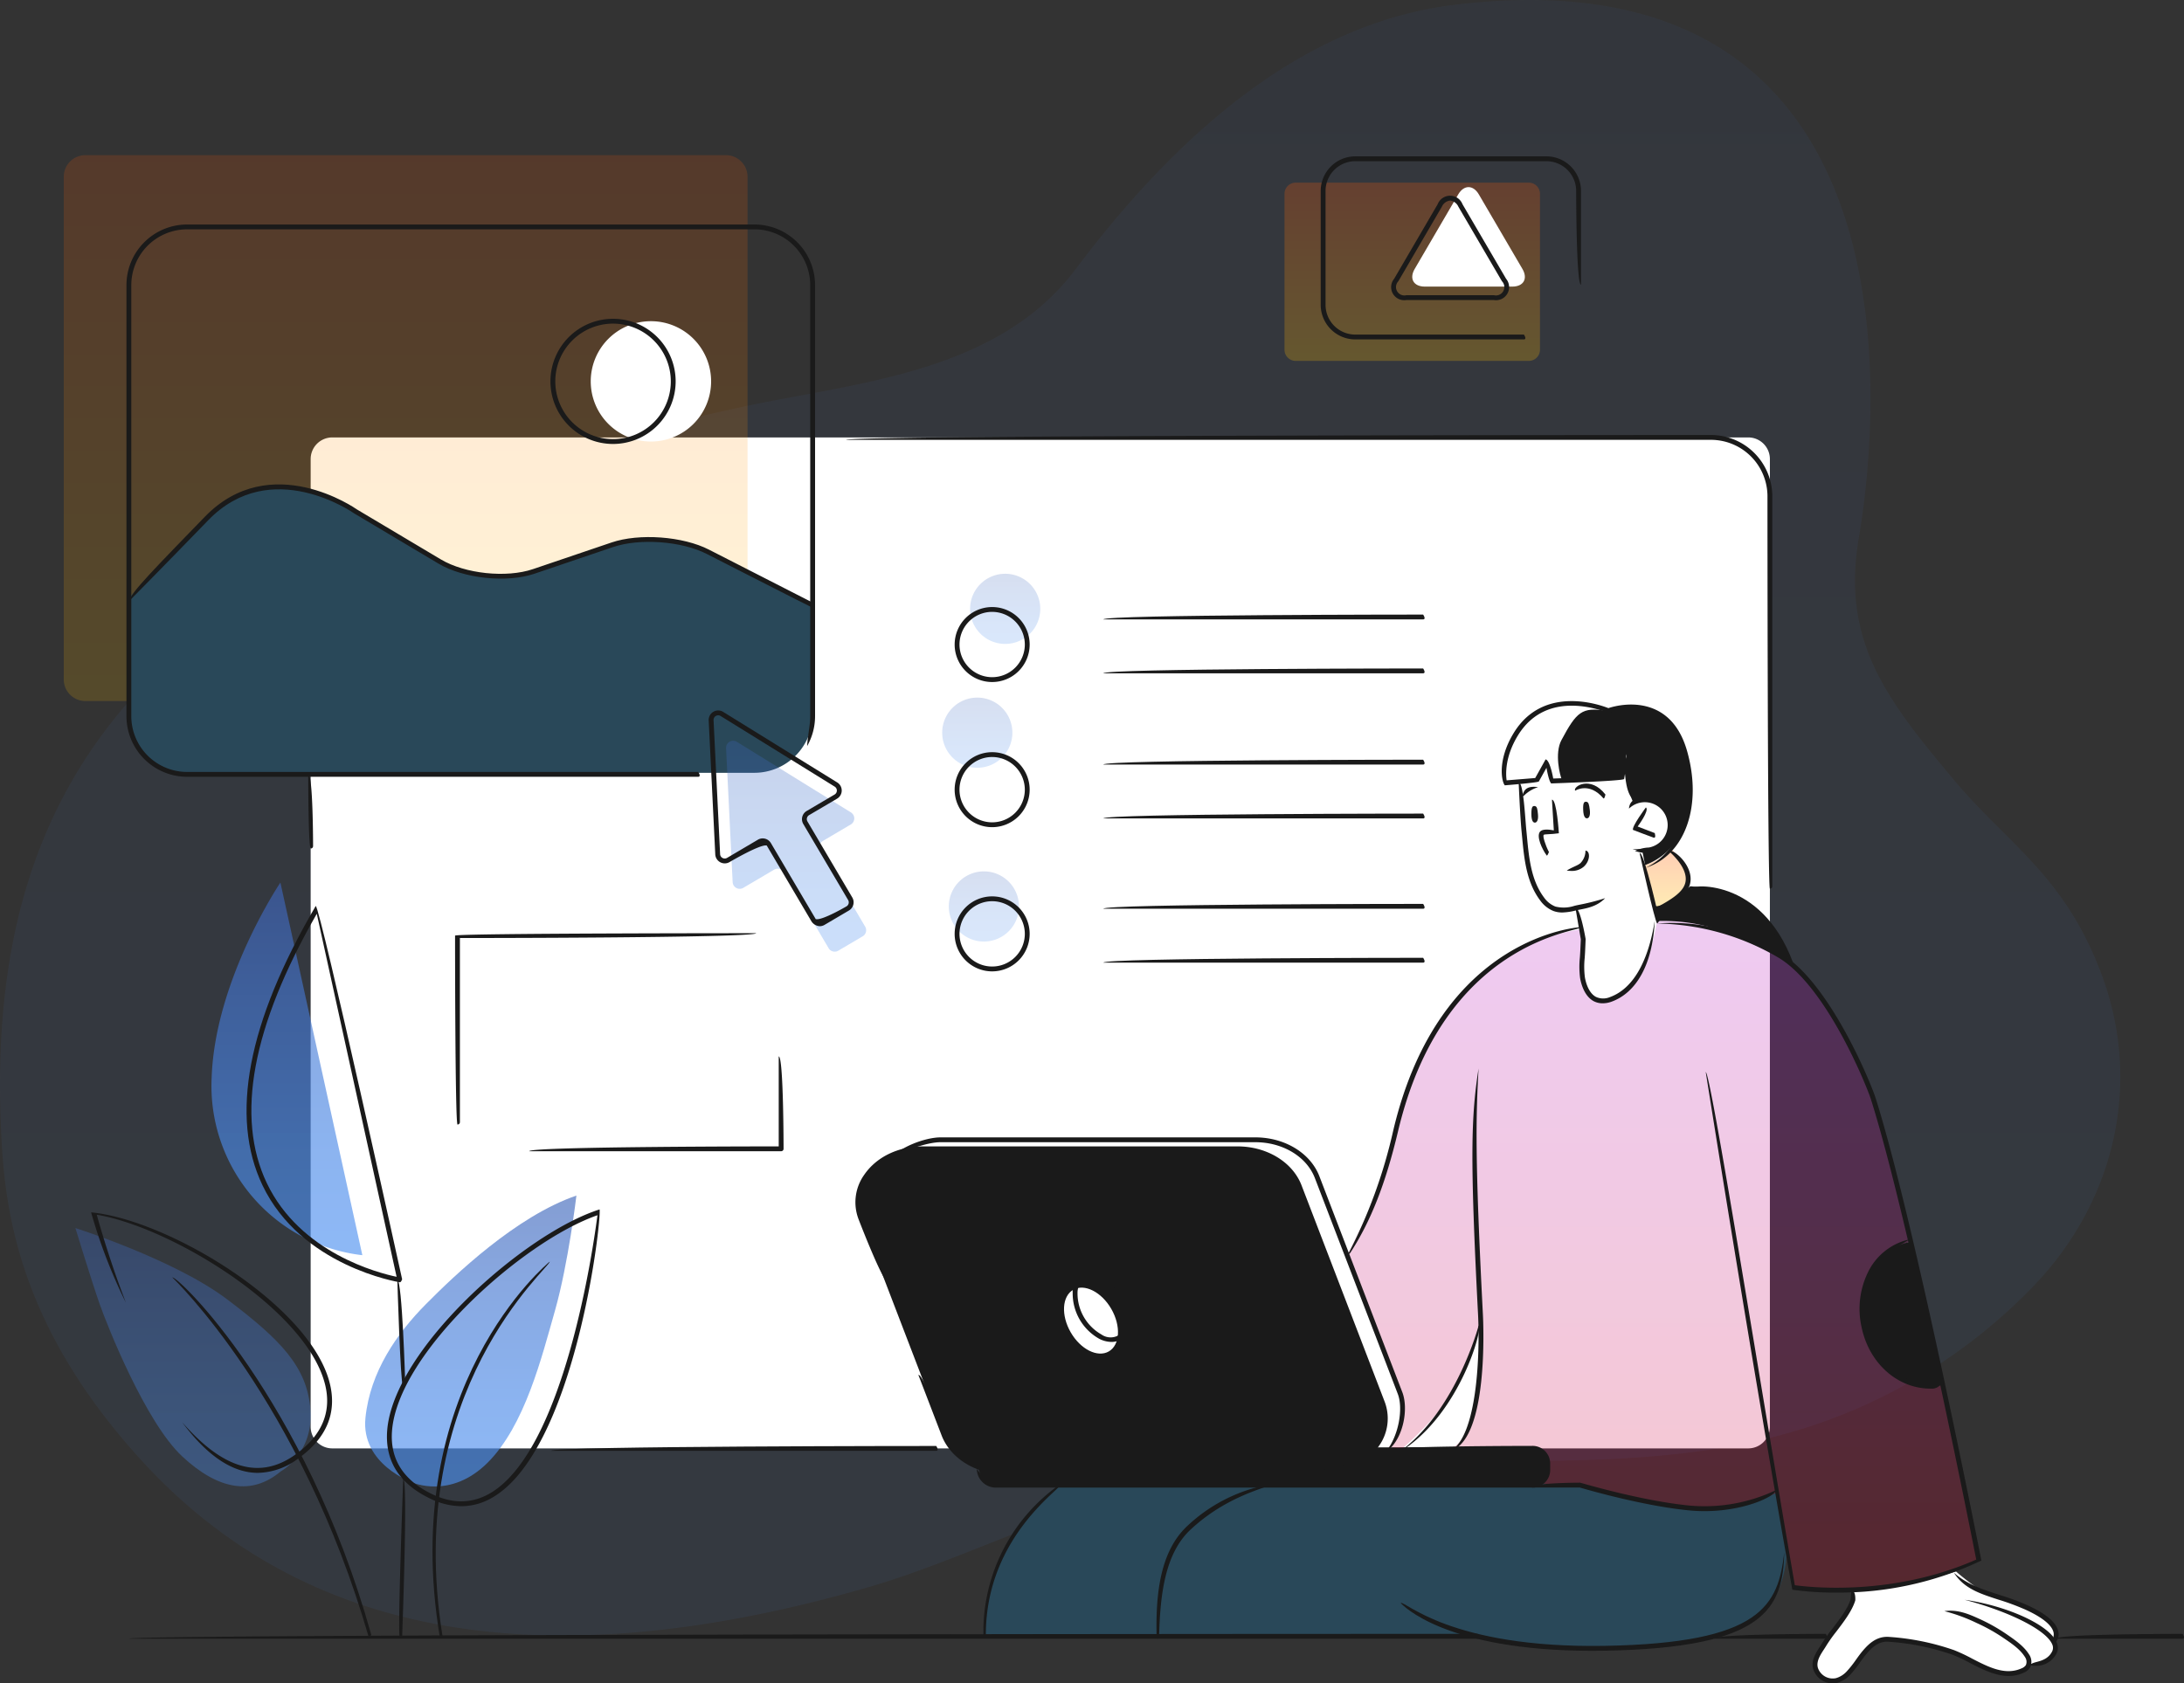 <svg xmlns="http://www.w3.org/2000/svg" xmlns:xlink="http://www.w3.org/1999/xlink" width="557" height="429.425" viewBox="0 0 557 429.425">
  <rect x="0" y="0" width="557" height="429.425" fill="#333333" stroke="none"/>
  <defs>
    <linearGradient id="linear-gradient" x1="0.5" x2="0.5" y2="1" gradientUnits="objectBoundingBox">
      <stop offset="0" stop-color="#3e65b9"/>
      <stop offset="0.301" stop-color="#4476cf"/>
      <stop offset="0.691" stop-color="#4a88e6"/>
      <stop offset="0.935" stop-color="#4d8fef"/>
    </linearGradient>
    <linearGradient id="linear-gradient-2" x1="0.5" x2="0.5" y2="1" gradientUnits="objectBoundingBox">
      <stop offset="0" stop-color="#ff5a08"/>
      <stop offset="1" stop-color="#ffbe06"/>
    </linearGradient>
    <linearGradient id="linear-gradient-3" x1="0.5" x2="0.5" y2="1" gradientUnits="objectBoundingBox">
      <stop offset="0" stop-color="#b311c4"/>
      <stop offset="1" stop-color="#d2001e"/>
    </linearGradient>
  </defs>
  <g id="Grupo_1259" data-name="Grupo 1259" transform="translate(-683 -3265.691)">
    <path id="Trazado_940" data-name="Trazado 940" d="M850.333,381.3c-9.356-26.086-24.09-34.023-38.1-50.756-17.115-20.435-28.659-35.29-24.216-61.573,7.262-42.95,10.37-150.066-103.334-136.065-40.755,5.02-72.96,36.25-96.39,67.424-19.935,26.527-55.8,28.868-84.662,35.052-35.465,7.6-71.593,19.078-104.406,35.894-67.579,34.637-87.763,84.43-85.006,148.14.832,19.248,3.557,49.566,36.07,85.042,43.885,47.882,107.656,54.3,184.41,32.3,17.569-5.034,34.176-12.928,51.46-18.871a242.812,242.812,0,0,1,55.536-12.059c44.083-4.262,89.779,3.446,132.068-9.716a139.336,139.336,0,0,0,59.067-36.633C853.025,438.326,860.208,408.83,850.333,381.3Z" transform="translate(369.028 3134.04)" opacity="0.07" fill="url(#linear-gradient)"/>
    <g id="Grupo_1024" data-name="Grupo 1024" transform="translate(-1200.31 3009.066)">
      <path id="Rectángulo_2291" data-name="Rectángulo 2291" d="M5.518,0h361.12a5.518,5.518,0,0,1,5.518,5.518V252.383a5.517,5.517,0,0,1-5.517,5.517H5.518A5.518,5.518,0,0,1,0,252.383V5.518A5.518,5.518,0,0,1,5.518,0Z" transform="translate(1962.54 368.212)" fill="#fff"/>
      <path id="Rectángulo_2292" data-name="Rectángulo 2292" d="M5.518,0h163.35a5.517,5.517,0,0,1,5.517,5.517v128.22a5.518,5.518,0,0,1-5.518,5.518H5.517A5.517,5.517,0,0,1,0,133.738V5.518A5.518,5.518,0,0,1,5.518,0Z" transform="translate(1899.573 296.206)" opacity="0.17" fill="url(#linear-gradient-2)"/>
      <path id="Trazado_941" data-name="Trazado 941" d="M2154.273,476.3c-.37-3.1-1.4-5.156-2.887-5.313s-41.165,0-41.165,0a11.487,11.487,0,0,0,1.864-11.549l-21.145-55.076c-2.18-5.681-8.554-9.539-15.762-9.539h-80.267c-11.19,0-19.148,9-15.763,17.814l6.242,16.256,8.979,23.392,5.925,15.431a14.863,14.863,0,0,0,8.717,8.221c-.047-.008,1.136,4.995,3.753,4.673h139.354A4.194,4.194,0,0,0,2154.273,476.3Z" transform="translate(123.738 154.871)" fill="#1a1a1a"/>
      <path id="Trazado_942" data-name="Trazado 942" d="M2085.6,374.486s-14.405,2.072-23.526,10.614-14.6,15.613-19.868,30.083-2.4,15.241-8.046,27.106S2027.008,457,2027.008,457l13.541,36.712s1.386,10.254-3.336,12.706l3.656.368s10.019-8.691,13.505-15.727,6.318-14.817,6.318-14.817a154,154,0,0,1-.7,15.822c-.789,6.964-2.66,12.277-6.253,14.462l19.682.26s3.683-.494,4.46,3.023-2.167,5.92-2.167,5.92l9.881.419a136.307,136.307,0,0,0,29.921,5.953c15.087.987,20.754-4.059,20.754-4.059l4.111,24.183s15.39,1.882,26.887-.622a149.291,149.291,0,0,0,20.619-6.1s-13.094-62.69-14.351-68.224-7.912-33.319-9.431-38.748a120.279,120.279,0,0,0-11.274-28.471c-6.839-12.043-12.1-17.261-17.087-19.767s-17.086-8.863-29.939-8.028A184.018,184.018,0,0,0,2085.6,374.486Z" transform="translate(200.14 119.331)" opacity="0.22" fill="url(#linear-gradient-3)"/>
      <path id="Trazado_943" data-name="Trazado 943" d="M2079.167,396.876l-3.876-18.055s5.277.057,6.917-3.82-1.476-8.164-4.391-8.568a14.252,14.252,0,0,0-4.8.044l-2-8.472c-.462,0-.887,2.54-.887,2.54l-17.69.589-1.09-4.617-3.409,4.5-3.976.319,1.82,18.215s1.877,14.428,7.7,14.341,5.472-.411,5.472-.411l1.573,7.413s-3.177,16.858,4.624,16.338,11.82-11.074,12.531-13.75S2079.167,396.876,2079.167,396.876Z" transform="translate(226.778 94.718)" fill="#fff"/>
      <path id="Trazado_944" data-name="Trazado 944" d="M2082.761,441.6v2.673s-7.135,11.03-8.578,13.21-.894,6.164,2.2,7.012,6.391-3.262,8.206-5.511,4.391-5.159,7.025-4.925a58.81,58.81,0,0,1,17.968,3.833c7.979,3.236,9.154,4.83,12.669,4.912a6.2,6.2,0,0,0,5.491-2.594s2.36.987,5.347-1.3.758-4.5.758-4.5,1.576-.776.818-3-3.853-3.591-7.46-5.4-8.588-2.321-11.812-4.437a65.89,65.89,0,0,1-6.29-4.809,123.2,123.2,0,0,1-26.343,4.843Z" transform="translate(273.038 220.737)" fill="#fff"/>
      <path id="Trazado_945" data-name="Trazado 945" d="M2091.7,388.113s-2.218-7.917-8.254-13.279-17.048-6.072-17.048-6.072-5.552,5.2-8.927,5.064l.781,3.8a45.766,45.766,0,0,1,15.225,2.162C2081.1,382.363,2091.7,388.113,2091.7,388.113Z" transform="translate(247.981 113.951)" fill="#1a1a1a"/>
      <path id="Trazado_946" data-name="Trazado 946" d="M2078.359,391.963a16.584,16.584,0,0,0,9.313-8.573c2.775-6.462,2.7-12.264,1.306-18.328s-4.044-11.58-9.488-12.688a25.985,25.985,0,0,0-10.519.221,18.689,18.689,0,0,0-12.146-1.681c-6.8,1.406-14.462,6.555-14.295,20.094l7.372-.527,3.575-4.861.761,4.745,18.156-.447s1.177-6.465,1.177-6.231-.39,7.807,1.709,12.164c0,0,7.094-2.187,8.842,3.164s-1.426,9.488-6.572,9.179,0-.309,0-.309Z" transform="translate(224.517 85.344)" fill="#1a1a1a"/>
      <path id="Trazado_947" data-name="Trazado 947" d="M2063.033,364.992s3.2,3.27,4.125,6.046.054,6.326-7.621,8.8c-.8-.008-3.069-10.56-3.069-10.56S2061.556,367.771,2063.033,364.992Z" transform="translate(246.408 108.03)" opacity="0.3" fill="url(#linear-gradient-2)"/>
      <path id="Trazado_948" data-name="Trazado 948" d="M2090.318,404.025s-14.682,3.869-11.989,19.685,15.192,18.479,20.193,16.683Z" transform="translate(280.223 169.332)" fill="#ccc"/>
      <path id="Trazado_949" data-name="Trazado 949" d="M2010.871,414.02c2.506,4.342,2.223,9.2-.635,10.85s-7.208-.532-9.714-4.876-2.223-9.2.635-10.85S2008.362,409.678,2010.871,414.02Z" transform="translate(155.859 176.508)" fill="#fff"/>
      <path id="Trazado_950" data-name="Trazado 950" d="M2010.193,428.388s-18.909,11.408-19.377,38.039h124.837a128.329,128.329,0,0,0,28.592,3.614c15.935.206,26.346-1.1,34.188-3.455s12.069-4.853,14.677-10.4a27.266,27.266,0,0,0,2.579-10.66l-2.579-15.246s-9.415,5.593-24.808,3.563-25-5.781-25-5.781Z" transform="translate(143.299 207.086)" fill="#294859"/>
      <path id="Trazado_951" data-name="Trazado 951" d="M1941.535,472.654s-13.19-4.645-11.984-16.48,8.051-21.577,15.439-29.032,23.006-22.412,38.365-27.685c0,0-2.046,17.323-5.47,29.363s-7.7,29.327-17.163,38.769S1941.535,472.654,1941.535,472.654Z" transform="translate(46.96 162.16)" opacity="0.64" fill="url(#linear-gradient)"/>
      <path id="Trazado_952" data-name="Trazado 952" d="M1952.7,463.455l-20.9-95.061s-16.722,24.79-17.539,49.855A43.469,43.469,0,0,0,1952.7,463.455Z" transform="translate(23.023 113.373)" opacity="0.64" fill="url(#linear-gradient)"/>
      <path id="Trazado_953" data-name="Trazado 953" d="M1920.876,402.1h144.7a14.884,14.884,0,0,0,14.844-14.84V359.373l-26.707-13.644c-6.5-3.339-17.483-4.146-24.4-1.794l-20.02,6.789c-6.92,2.355-17.721,1.213-24-2.527l-21.462-12.783s-21.384-15.338-38,1.82c-11.822,12.21-19.8,20.253-19.8,20.253v29.772A14.884,14.884,0,0,0,1920.876,402.1Z" transform="translate(10.146 51.668)" fill="#294859"/>
      <path id="Trazado_954" data-name="Trazado 954" d="M1967.214,343.384a15.35,15.35,0,1,1,15.341-15.349A15.354,15.354,0,0,1,1967.214,343.384Z" transform="translate(82.115 25.878)" fill="#fff"/>
      <path id="Trazado_955" data-name="Trazado 955" d="M1997.125,372.6l-29.094-18.007a1.8,1.8,0,0,0-2.745,1.617l1.676,34.175a1.8,1.8,0,0,0,2.712,1.46l7.866-4.637a1.8,1.8,0,0,1,2.463.638l11.434,19.395a1.8,1.8,0,0,0,2.463.635l6.226-3.671a1.8,1.8,0,0,0,.635-2.463l-11.434-19.395a1.8,1.8,0,0,1,.635-2.463l7.131-4.205A1.8,1.8,0,0,0,1997.125,372.6Z" transform="translate(103.201 91.271)" opacity="0.29" fill="url(#linear-gradient)"/>
      <path id="Trazado_1023" data-name="Trazado 1023" d="M2.839,0H62.314a2.839,2.839,0,0,1,2.839,2.839V42.627a2.839,2.839,0,0,1-2.839,2.839H2.839A2.839,2.839,0,0,1,0,42.627V2.839A2.839,2.839,0,0,1,2.839,0Z" transform="translate(2210.908 303.222)" opacity="0.24" fill="url(#linear-gradient-2)"/>
      <path id="Trazado_956" data-name="Trazado 956" d="M2050.346,301.235c-1.445-2.475-3.809-2.475-5.254,0l-11.107,19.019c-1.445,2.475-.282,4.5,2.584,4.5h22.315c2.866,0,4.028-2.023,2.581-4.5Z" transform="translate(210.121 4.982)" fill="#fff"/>
      <path id="Trazado_957" data-name="Trazado 957" d="M2007.392,346.7a8.948,8.948,0,1,1-8.951-8.951A8.948,8.948,0,0,1,2007.392,346.7Z" transform="translate(141.226 65.245)" opacity="0.21" fill="url(#linear-gradient)"/>
      <path id="Trazado_958" data-name="Trazado 958" d="M2004.623,358.987a8.948,8.948,0,1,1-8.948-8.948A8.948,8.948,0,0,1,2004.623,358.987Z" transform="translate(136.878 84.546)" opacity="0.21" fill="url(#linear-gradient)"/>
      <path id="Trazado_959" data-name="Trazado 959" d="M2005.279,376.236a8.948,8.948,0,1,1-8.948-8.951A8.946,8.946,0,0,1,2005.279,376.236Z" transform="translate(137.908 111.631)" opacity="0.21" fill="url(#linear-gradient)"/>
      <path id="Trazado_960" data-name="Trazado 960" d="M1953.092,464.762s8.37-4.547,7.588-15.639-7.734-18.019-21.209-28.227-38.745-18.215-38.745-18.215,4.221,13.814,6.231,19.5,11.708,30.07,21,38.738S1945.781,470.908,1953.092,464.762Z" transform="translate(1.809 167.221)" opacity="0.35" fill="url(#linear-gradient)"/>
      <path id="Trazado_961" data-name="Trazado 961" d="M2057.016,360.086c3.879-7.251,5.233-8.457,11.343-7.491.612,0-4.732-3.087-11.534-1.681s-14.462,6.555-14.295,20.094l7.372-.527,3.575-4.861.761,4.745,2.931-.072C2056.615,369.126,2055.219,363.446,2057.016,360.086Z" transform="translate(224.517 85.344)" fill="#fff"/>
      <g id="Grupo_963" data-name="Grupo 963" transform="translate(1915.561 313.896)">
        <path id="Trazado_962" data-name="Trazado 962" d="M2051.622,443.976H1921.255a15.48,15.48,0,0,1-15.462-15.464V318.547a15.477,15.477,0,0,1,15.462-15.459h144.7a15.477,15.477,0,0,1,15.459,15.459V428.512a15.433,15.433,0,0,1-2.023,7.629c.142-2.745.786-5.169.786-7.629V318.547a14.239,14.239,0,0,0-14.223-14.223h-144.7a14.24,14.24,0,0,0-14.225,14.223V428.512a14.243,14.243,0,0,0,14.225,14.228h130.367C2052.239,443.7,2051.964,443.976,2051.622,443.976Z" transform="translate(-1905.793 -303.088)" fill="#1a1a1a"/>
      </g>
      <g id="Grupo_964" data-name="Grupo 964" transform="translate(2320.443 673.42)">
        <path id="Trazado_963" data-name="Trazado 963" d="M2091.807,444.188h-28.5c0-1.236,28.5-1.236,28.5-1.236C2092.424,443.911,2092.146,444.188,2091.807,444.188Z" transform="translate(-2063.302 -442.952)" fill="#1a1a1a"/>
      </g>
      <g id="Grupo_965" data-name="Grupo 965" transform="translate(1916.181 673.42)">
        <path id="Trazado_964" data-name="Trazado 964" d="M2249.976,444.188H1906.034c0-1.236,343.942-1.236,343.942-1.236C2250.6,443.911,2250.318,444.188,2249.976,444.188Z" transform="translate(-1906.034 -442.952)" fill="#1a1a1a"/>
      </g>
      <g id="Grupo_966" data-name="Grupo 966" transform="translate(2407.707 673.42)">
        <path id="Trazado_965" data-name="Trazado 965" d="M2129.484,444.188H2097.25c0-1.236,32.235-1.236,32.235-1.236C2130.1,443.911,2129.826,444.188,2129.484,444.188Z" transform="translate(-2097.25 -442.952)" fill="#1a1a1a"/>
      </g>
      <g id="Grupo_967" data-name="Grupo 967" transform="translate(2270.623 456.229)">
        <path id="Trazado_966" data-name="Trazado 966" d="M2055.044,391.632a6.5,6.5,0,0,1-2.186-.357,7.623,7.623,0,0,1-3.416-2.676c-3.553-4.7-4.108-10.591-4.646-16.289l-.143-1.486c-.345-3.488-.728-12.272-.733-12.364,1.239.036,1.622,8.789,1.964,12.241l.146,1.493c.519,5.527,1.057,11.241,4.4,15.665a6.471,6.471,0,0,0,2.846,2.254,8.78,8.78,0,0,0,4.9-.19c.448-.105.889-.2,1.334-.288a53.475,53.475,0,0,0,6.469-1.658c-1.814,1.887-4.043,2.46-6.241,2.876-.43.08-.859.177-1.291.278A15.652,15.652,0,0,1,2055.044,391.632Z" transform="translate(-2043.921 -358.459)" fill="#1a1a1a"/>
      </g>
      <path id="Trazado_967" data-name="Trazado 967" d="M2051.068,360.375c-.5-.018-.8.226-.741,2.013.066,1.987.617,2.277,1.056,2.208s.815-.727.632-2.133S2051.725,360.4,2051.068,360.375Z" transform="translate(236.75 100.777)" fill="#1a1a1a"/>
      <path id="Trazado_968" data-name="Trazado 968" d="M2045.993,360.8c-.5-.039-.812.2-.81,1.984,0,1.987.539,2.3.982,2.242s.839-.7.7-2.108S2046.646,360.851,2045.993,360.8Z" transform="translate(228.684 101.444)" fill="#1a1a1a"/>
      <g id="Grupo_968" data-name="Grupo 968" transform="translate(2271.574 457.341)">
        <path id="Trazado_969" data-name="Trazado 969" d="M2044.291,361.3c.363-1.923,1.471-2.676,4.008-2.321a8.806,8.806,0,0,0-3.555,2.123A.624.624,0,0,1,2044.291,361.3Z" transform="translate(-2044.291 -358.892)" fill="#1a1a1a"/>
      </g>
      <g id="Grupo_969" data-name="Grupo 969" transform="translate(2298.752 460.026)">
        <path id="Trazado_970" data-name="Trazado 970" d="M2058.912,374.066a7,7,0,0,1-2.511-.465,9.14,9.14,0,0,1,3.543-.864,5.825,5.825,0,1,0-5.079-9.92c.151-1.871,1.424-2.522,2.817-2.768a7.063,7.063,0,1,1,2.48,13.907A7.1,7.1,0,0,1,2058.912,374.066Z" transform="translate(-2054.864 -359.936)" fill="#1a1a1a"/>
      </g>
      <g id="Grupo_970" data-name="Grupo 970" transform="translate(2299.753 462.596)">
        <path id="Trazado_971" data-name="Trazado 971" d="M2060.618,368.678c-.222-.041-5.35-2.015-5.35-2.015-.274-.948,3.308-5.727,3.308-5.727.989.746-2.105,4.869-2.105,4.869l4.367,1.681C2061.1,368.527,2060.864,368.678,2060.618,368.678Z" transform="translate(-2055.253 -360.936)" fill="#1a1a1a"/>
      </g>
      <g id="Grupo_971" data-name="Grupo 971" transform="translate(2285.124 488.294)">
        <path id="Trazado_972" data-name="Trazado 972" d="M2056.492,395.206a4.841,4.841,0,0,1-2.329-.56c-2.53-1.38-3.27-4.892-3.44-5.933a22.851,22.851,0,0,1-.046-5.218q.057-.794.1-1.6c.005-.1.136-3.008.136-3.008l-1.352-7.945c1.221-.208,2.58,7.868,2.58,7.868.006.136-.128,3.074-.131,3.149-.026.537-.061,1.085-.1,1.627a21.412,21.412,0,0,0,.036,4.938c.144.9.773,3.93,2.81,5.041a4.4,4.4,0,0,0,3.536.08c7.346-2.645,10.3-12.066,11.476-19.5-.546,11.331-4.792,18.41-11.056,20.664A6.568,6.568,0,0,1,2056.492,395.206Z" transform="translate(-2049.562 -370.933)" fill="#1a1a1a"/>
      </g>
      <g id="Grupo_972" data-name="Grupo 972" transform="translate(2282.89 473.605)">
        <path id="Trazado_973" data-name="Trazado 973" d="M2049.888,370.414a7.574,7.574,0,0,1-1.195-.1c1.621-1,2.732-1.226,3.5-1.9a4.581,4.581,0,0,0,1.275-3.19c1.24.085,1.268,2.614-.459,4.126A4.6,4.6,0,0,1,2049.888,370.414Z" transform="translate(-2048.693 -365.219)" fill="#1a1a1a"/>
      </g>
      <g id="Grupo_973" data-name="Grupo 973" transform="translate(2301.464 474.222)">
        <path id="Trazado_974" data-name="Trazado 974" d="M2060.4,383.45c-.6-.483-4.481-17.989-4.481-17.989,1.205-.267,5.082,17.235,5.082,17.235C2060.487,383.445,2060.443,383.45,2060.4,383.45Z" transform="translate(-2055.919 -365.459)" fill="#1a1a1a"/>
      </g>
      <g id="Grupo_974" data-name="Grupo 974" transform="translate(2275.746 460.631)">
        <path id="Trazado_975" data-name="Trazado 975" d="M2047.958,374.423c-1.226-1.663-2.694-4.879-1.735-6.082.586-.74,2.237-.6,3.537-.347l-.479-7.822c1.237-.077,1.767,8.562,1.767,8.562-2.111.306-3.589.19-3.877.4-.272.344.37,2.491,1.339,4.393C2048.148,374.4,2048.053,374.423,2047.958,374.423Z" transform="translate(-2045.913 -360.172)" fill="#1a1a1a"/>
      </g>
      <g id="Grupo_977" data-name="Grupo 977" transform="translate(2345.585 662.285)">
        <g id="Grupo_976" data-name="Grupo 976">
          <g id="Grupo_975" data-name="Grupo 975">
            <path id="Trazado_976" data-name="Trazado 976" d="M2078.217,462.385a5.209,5.209,0,0,1-4.994-3.7c-.558-2.154.673-4.038,1.758-5.707.24-.36.47-.717.674-1.064a39.738,39.738,0,0,1,2.47-3.46c1.846-2.421,3.938-5.162,4.645-7.465l.175-2.367c1.231.1,1.031,2.6,1.031,2.6-.795,2.65-2.959,5.486-4.866,7.987a38.471,38.471,0,0,0-2.388,3.337c-.214.362-.456.735-.7,1.113-1,1.524-2.021,3.1-1.6,4.722a3.986,3.986,0,0,0,4.625,2.678,6.01,6.01,0,0,0,2.876-1.869,27.017,27.017,0,0,0,2.226-2.825c.558-.781,1.133-1.583,1.773-2.334,1.6-1.874,3.63-3.753,6.761-3.488a63.169,63.169,0,0,1,16.467,3.362,43.289,43.289,0,0,1,4.578,2.149c4.182,2.159,8.5,4.4,12.68,2.493a2.322,2.322,0,0,0,1.072-.817,2.125,2.125,0,0,0-.242-2.074c-1.208-1.933-3.223-3.316-5.172-4.645a45.665,45.665,0,0,0-7.179-4.046,44.131,44.131,0,0,0-8.185-3c3.3-.5,6.228.751,8.7,1.876a45.413,45.413,0,0,1,6.876,3.815c2.444,1.673,4.663,3.193,6.01,5.344a3.3,3.3,0,0,1,.252,3.367,3.439,3.439,0,0,1-1.614,1.308c-4.72,2.154-9.521-.326-13.763-2.522a40.884,40.884,0,0,0-4.442-2.085,61.89,61.89,0,0,0-16.146-3.288c-2.524-.257-4.247,1.339-5.708,3.054-.61.707-1.17,1.494-1.712,2.249a27.813,27.813,0,0,1-2.334,2.959,7.159,7.159,0,0,1-3.486,2.218A4.712,4.712,0,0,1,2078.217,462.385Z" transform="translate(-2073.083 -438.62)" fill="#1a1a1a"/>
          </g>
        </g>
      </g>
      <g id="Grupo_978" data-name="Grupo 978" transform="translate(2384.389 664.732)">
        <path id="Trazado_977" data-name="Trazado 977" d="M2106.162,456.414a6.137,6.137,0,0,1-1.262-.121c.4-1.187,4.028-.475,5.575-3.555a2.122,2.122,0,0,0-.031-1.9c-1.62-3.586-10.774-8.218-22.266-11.264,10.315,1.452,21.328,6.177,23.392,10.758a3.315,3.315,0,0,1,.01,2.964A5.828,5.828,0,0,1,2106.162,456.414Z" transform="translate(-2088.179 -439.572)" fill="#1a1a1a"/>
      </g>
      <g id="Grupo_979" data-name="Grupo 979" transform="translate(2305.945 492.065)">
        <path id="Trazado_978" data-name="Trazado 978" d="M2103.384,543.229a75.583,75.583,0,0,1-11.251-.733c-9.783-54.333-21.958-131.292-22.079-132.066,1.342.578,13.449,77.116,22.719,130.912,3.265.455,24.715,3.015,46.267-6.534-1.373-6.979-17.151-86.673-26.847-117.37-1.121-3.542-11.315-28.7-23.461-36.1a62.781,62.781,0,0,0-31.07-8.789c15.765-1.236,28.26,5.624,31.713,7.727,12.472,7.6,22.863,33.188,24,36.787,10.116,32.024,26.808,117.131,26.976,117.992A84.367,84.367,0,0,1,2103.384,543.229Z" transform="translate(-2057.662 -372.4)" fill="#1a1a1a"/>
      </g>
      <g id="Grupo_980" data-name="Grupo 980" transform="translate(2381.621 657.822)">
        <path id="Trazado_979" data-name="Trazado 979" d="M2112.476,455c-.383-1.105.239-1.74.06-2.789-.222-1.285-1.627-3.347-7.069-5.851a61.508,61.508,0,0,0-7.033-2.614c-4.715-1.527-8.789-2.84-11.331-6.866,3.349,2.987,7.038,4.18,11.711,5.691a62.382,62.382,0,0,1,7.172,2.663c4.792,2.206,7.406,4.5,7.776,6.807a3.238,3.238,0,0,1-.866,2.794A.612.612,0,0,1,2112.476,455Z" transform="translate(-2087.102 -436.884)" fill="#1a1a1a"/>
      </g>
      <g id="Grupo_981" data-name="Grupo 981" transform="translate(2178.253 635.019)">
        <path id="Trazado_980" data-name="Trazado 980" d="M2008.036,467.651c-.334-11.47.9-22.384,7.9-28.831a41.051,41.051,0,0,1,22.849-10.807c-8.575,2.5-15.626,5.838-22.009,11.717-6.671,6.138-7.845,16.755-8.121,27.319A.622.622,0,0,1,2008.036,467.651Z" transform="translate(-2007.986 -428.013)" fill="#1a1a1a"/>
      </g>
      <g id="Grupo_982" data-name="Grupo 982" transform="translate(2240.545 652.545)">
        <path id="Trazado_981" data-name="Trazado 981" d="M2081,460.035c-37.509,0-48.331-11.678-48.783-12.192,1.033-.7,12.519,11.578,52.009,10.927,40.1-.7,44.28-10.364,45.823-23.939-.383,14.344-4.7,24.456-45.8,25.176Q2082.6,460.034,2081,460.035Z" transform="translate(-2032.22 -434.831)" fill="#1a1a1a"/>
      </g>
      <g id="Grupo_983" data-name="Grupo 983" transform="translate(2266.308 435.484)">
        <path id="Trazado_982" data-name="Trazado 982" d="M2079.121,392.826c9-4.424,12.94-16.3,9.171-29.448-1.332-4.647-3.689-7.85-7-9.524-5.388-2.714-11.586-.455-11.65-.429-1.088-.288-15.77-6.637-23.32,5.791-3.321,5.47-3.049,9.925-2.835,11.38l7.295-.589,2.646-4.755c1.151.2,1.943,4.879,1.943,4.879l16.95-.568,1-5.989c1.232.177,1.558,9.346,2.965,12.259-1.879-1.049-2.342-4.144-2.615-6.881l-.22,1.316c-.589.514-18.583,1.116-18.583,1.116-.629-.514-1.218-3.99-1.218-3.99l-1.952,3.5c-.491.319-8.67.974-8.67.974-.707-.684-2.105-6.144,2.234-13.3,7.575-12.477,22.152-7.195,24.178-6.393,1.247-.419,7.069-2.11,12.4.563,3.637,1.833,6.213,5.3,7.645,10.292,3.956,13.8-.316,26.309-10.157,29.757A.575.575,0,0,1,2079.121,392.826Z" transform="translate(-2042.242 -350.389)" fill="#1a1a1a"/>
      </g>
      <g id="Grupo_984" data-name="Grupo 984" transform="translate(2284.969 456.518)">
        <path id="Trazado_983" data-name="Trazado 983" d="M2056.8,362.367c-3.614-4.265-7.09-2.069-7.239-1.974-.632-1.059,3.887-3.977,7.73.977C2057.067,362.326,2056.934,362.367,2056.8,362.367Z" transform="translate(-2049.502 -358.572)" fill="#1a1a1a"/>
      </g>
      <g id="Grupo_985" data-name="Grupo 985" transform="translate(2357.581 572.751)">
        <path id="Trazado_984" data-name="Trazado 984" d="M2098.536,440.593c-9.192,1.894-17.988-4.8-20.068-14.883s2.756-19.791,11.945-21.685Z" transform="translate(-2077.37 -403.418)" fill="#1a1a1a"/>
        <path id="Trazado_985" data-name="Trazado 985" d="M2095.763,441.9c-8.229,0-15.594-6.354-17.519-15.7a21.276,21.276,0,0,1,1.808-14.328,15.469,15.469,0,0,1,10.616-8.087c-3.943,2.072-7.418,4.725-9.526,8.668a20.061,20.061,0,0,0-1.689,13.5c2.041,9.891,10.536,16.2,19.338,14.4A3.019,3.019,0,0,1,2095.763,441.9Z" transform="translate(-2077.749 -403.789)" fill="#1a1a1a"/>
      </g>
      <g id="Grupo_986" data-name="Grupo 986" transform="translate(2110.633 546.77)">
        <path id="Trazado_986" data-name="Trazado 986" d="M2107.989,473.641c3.133-4.031,4.267-10.832,2.858-14.511l-21.15-55.074c-2.1-5.467-8.2-9.141-15.182-9.141h-80.271c-3.7,0-9.917,2.409-12.564,4.067,2.118-2.784,8.645-5.3,12.564-5.3h80.271c7.49,0,14.058,3.989,16.338,9.93L2112,458.688c1.589,4.134.354,11.5-3.614,14.811A.618.618,0,0,1,2107.989,473.641Z" transform="translate(-1981.681 -393.682)" fill="#1a1a1a"/>
      </g>
      <g id="Grupo_987" data-name="Grupo 987" transform="translate(2101.472 549.068)">
        <path id="Trazado_987" data-name="Trazado 987" d="M2096.708,478.239h-80.27c-7.494,0-14.059-3.989-16.339-9.932l-5.925-15.426c1.157-.442,7.08,14.984,7.08,14.984,2.1,5.468,8.2,9.141,15.184,9.141h80.27c5.822,0,11.01-2.491,13.878-6.665a10.86,10.86,0,0,0,1.306-10.308l-21.148-55.076c-2.1-5.468-8.2-9.143-15.184-9.143h-80.27c-5.822,0-11.01,2.491-13.878,6.668a10.879,10.879,0,0,0-1.306,10.31l6.242,16.251c-1.155.442-7.4-15.811-7.4-15.811a12.074,12.074,0,0,1,1.442-11.449c3.1-4.514,8.671-7.205,14.9-7.205h80.27c7.493,0,14.056,3.995,16.338,9.938l21.15,55.074a12.068,12.068,0,0,1-1.442,11.449C2108.507,475.548,2102.937,478.239,2096.708,478.239Z" transform="translate(-1978.117 -394.576)" fill="#1a1a1a"/>
      </g>
      <g id="Grupo_988" data-name="Grupo 988" transform="translate(2156.866 580.887)">
        <path id="Trazado_988" data-name="Trazado 988" d="M2009.572,425.022a6.985,6.985,0,0,1-3.131-.81,13.251,13.251,0,0,1-6.758-11.706,5.295,5.295,0,0,1,8.21-4.74,13.258,13.258,0,0,1,6.763,11.706,5.767,5.767,0,0,1-2.641,4.912A4.843,4.843,0,0,1,2009.572,425.022Zm-4.8-16.829a3.655,3.655,0,0,0-1.831.468,4.6,4.6,0,0,0-2.021,3.917,12.045,12.045,0,0,0,6.08,10.529,4.078,4.078,0,0,0,6.423-3.707,12.037,12.037,0,0,0-6.082-10.529A5.75,5.75,0,0,0,2004.768,408.193Z" transform="translate(-1999.667 -406.954)" fill="#1a1a1a"/>
      </g>
      <g id="Grupo_989" data-name="Grupo 989" transform="translate(2132.419 625.47)">
        <path id="Trazado_989" data-name="Trazado 989" d="M2131.771,434.945H1994.783a4.892,4.892,0,0,1-4.627-4.771c1.282,1.612,2.745,3.486,4.627,3.486h136.988a3.214,3.214,0,0,0,3.344-3.051v-1.974a3.214,3.214,0,0,0-3.344-3.051h-40.1c0-1.285,40.1-1.285,40.1-1.285a4.494,4.494,0,0,1,4.627,4.336v1.974A4.494,4.494,0,0,1,2131.771,434.945Z" transform="translate(-1990.156 -424.298)" fill="#1a1a1a"/>
      </g>
      <g id="Grupo_990" data-name="Grupo 990" transform="translate(2134.105 634.945)">
        <path id="Trazado_990" data-name="Trazado 990" d="M1990.823,467.169a46.036,46.036,0,0,1,20-39.185c.437,1.18-19.3,13.31-19.377,38.568A.619.619,0,0,1,1990.823,467.169Z" transform="translate(-1990.812 -427.984)" fill="#1a1a1a"/>
      </g>
      <g id="Grupo_991" data-name="Grupo 991" transform="translate(2274.034 634.857)">
        <path id="Trazado_991" data-name="Trazado 991" d="M2089.25,435.212c-1.239,0-2.521-.059-3.835-.18-11.856-1.123-26.713-5.467-28-5.848h-12.171c0-1.234,12.261-1.234,12.261-1.234.332.072,15.806,4.694,28.024,5.848a42.47,42.47,0,0,0,21.806-3.882C2107.552,431.2,2099.8,435.207,2089.25,435.212Z" transform="translate(-2045.248 -427.95)" fill="#1a1a1a"/>
      </g>
      <g id="Grupo_992" data-name="Grupo 992" transform="translate(2305.117 473.622)">
        <path id="Trazado_992" data-name="Trazado 992" d="M2057.34,380.084c4.764-2.5,7.521-4.372,8.035-6.781.82-3.822-4.234-7.948-4.287-7.989,1.007-.776,6.478,3.676,5.5,8.244-.619,2.907-3.678,5.095-9.09,6.506A.541.541,0,0,1,2057.34,380.084Z" transform="translate(-2057.34 -365.225)" fill="#1a1a1a"/>
      </g>
      <g id="Grupo_993" data-name="Grupo 993" transform="translate(2313.942 482.748)">
        <path id="Trazado_993" data-name="Trazado 993" d="M2086.848,389.053c-8.41-21.564-25.906-19.593-26.075-19.57.033-1.252,18.488-3.344,26.654,18.742C2086.992,389.04,2086.918,389.053,2086.848,389.053Z" transform="translate(-2060.773 -368.776)" fill="#1a1a1a"/>
      </g>
      <g id="Grupo_994" data-name="Grupo 994" transform="translate(2227.148 493.121)">
        <path id="Trazado_994" data-name="Trazado 994" d="M2027.008,456.212a129.87,129.87,0,0,0,11.516-31.612c11.848-49.884,47.622-51.776,47.979-51.788-.3,1.249-35.154,3.149-46.776,52.071-3.175,13.374-6.938,22.952-12.2,31.052A.625.625,0,0,1,2027.008,456.212Z" transform="translate(-2027.008 -372.811)" fill="#1a1a1a"/>
      </g>
      <g id="Grupo_995" data-name="Grupo 995" transform="translate(2099.12 367.594)">
        <path id="Trazado_995" data-name="Trazado 995" d="M2212.778,439.714c-.617-.617-.617-100.276-.617-100.276a14.421,14.421,0,0,0-14.575-14.225H1977.2c0-1.234,220.384-1.234,220.384-1.234a15.655,15.655,0,0,1,15.809,15.459V439.1A.616.616,0,0,1,2212.778,439.714Z" transform="translate(-1977.202 -323.978)" fill="#1a1a1a"/>
      </g>
      <g id="Grupo_996" data-name="Grupo 996" transform="translate(1961.923 454.167)">
        <path id="Trazado_996" data-name="Trazado 996" d="M1924.446,376.579c-.617-.619-.617-18.922-.617-18.922,1.234,0,1.234,18.3,1.234,18.3A.616.616,0,0,1,1924.446,376.579Z" transform="translate(-1923.829 -357.657)" fill="#1a1a1a"/>
      </g>
      <g id="Grupo_997" data-name="Grupo 997" transform="translate(2023.888 625.495)">
        <path id="Trazado_997" data-name="Trazado 997" d="M2046.134,425.542h-98.2c0-1.234,98.2-1.234,98.2-1.234C2046.751,425.267,2046.476,425.542,2046.134,425.542Z" transform="translate(-1947.935 -424.308)" fill="#1a1a1a"/>
      </g>
      <g id="Grupo_1000" data-name="Grupo 1000" transform="translate(1916.563 337.948)">
        <g id="Grupo_998" data-name="Grupo 998" transform="translate(0 42.249)">
          <path id="Trazado_998" data-name="Trazado 998" d="M2080.185,360.342c-.28-.067-26.985-13.709-26.985-13.709-6.393-3.29-17.128-4.079-23.924-1.763l-20.021,6.791c-7.072,2.411-18.071,1.252-24.513-2.583l-21.461-12.786c-.25-.175-21.192-14.84-37.237,1.722-11.691,12.074-19.724,20.179-19.806,20.258-.8-.951,7.234-9.051,18.917-21.12,16.8-17.349,38.584-2.049,38.8-1.889l21.417,12.755c6.161,3.668,16.69,4.779,23.484,2.473l20.019-6.789c7.064-2.414,18.236-1.591,24.883,1.828l26.705,13.644C2080.629,360.221,2080.411,360.342,2080.185,360.342Z" transform="translate(-1906.183 -328.881)" fill="#1a1a1a"/>
        </g>
        <g id="Grupo_999" data-name="Grupo 999" transform="translate(107.132)">
          <path id="Trazado_999" data-name="Trazado 999" d="M1963.831,344.379a15.967,15.967,0,1,1,15.961-15.968A15.988,15.988,0,0,1,1963.831,344.379Zm0-30.7a14.73,14.73,0,1,0,14.726,14.729A14.751,14.751,0,0,0,1963.831,313.681Z" transform="translate(-1947.86 -312.445)" fill="#1a1a1a"/>
        </g>
      </g>
      <g id="Grupo_1001" data-name="Grupo 1001" transform="translate(2253.326 529.201)">
        <path id="Trazado_1000" data-name="Trazado 1000" d="M2037.192,484.375c6.676-3.887,7.474-24.417,6.935-34.892-2.062-40.023-1.789-50.272.141-62.636-.692,12.457-.961,22.659,1.095,62.567.165,3.2,1.342,31.294-7.945,34.923A.638.638,0,0,1,2037.192,484.375Z" transform="translate(-2037.192 -386.847)" fill="#1a1a1a"/>
      </g>
      <g id="Grupo_1002" data-name="Grupo 1002" transform="translate(2240.965 594.765)">
        <path id="Trazado_1001" data-name="Trazado 1001" d="M2032.383,444.06c13.917-10.768,19.4-31.5,19.451-31.707,1.144.522-4.46,21.706-19.1,31.6A.624.624,0,0,1,2032.383,444.06Z" transform="translate(-2032.383 -412.353)" fill="#1a1a1a"/>
      </g>
      <g id="Grupo_1003" data-name="Grupo 1003" transform="translate(2238.165 306.554)">
        <path id="Trazado_1002" data-name="Trazado 1002" d="M2057.432,326.842h-22.313a3.34,3.34,0,0,1-3.118-5.429l11.1-19.017a3.394,3.394,0,0,1,6.326,0l11.118,19.019a3.34,3.34,0,0,1-3.118,5.429Zm-11.162-25.371a2.616,2.616,0,0,0-2.094,1.55l-11.1,19.019a2.139,2.139,0,0,0,2.049,3.568h22.313a2.138,2.138,0,0,0,2.048-3.568l-11.117-19.022A2.61,2.61,0,0,0,2046.27,301.471Z" transform="translate(-2031.294 -300.232)" fill="#1a1a1a"/>
      </g>
      <g id="Grupo_1004" data-name="Grupo 1004" transform="translate(2220.135 296.511)">
        <path id="Trazado_1003" data-name="Trazado 1003" d="M2076.109,343.024H2033.1a8.828,8.828,0,0,1-8.817-8.817V305.145a8.829,8.829,0,0,1,8.817-8.819h48.748a8.83,8.83,0,0,1,8.822,8.819v23.921c-1.234,0-1.234-23.921-1.234-23.921a7.594,7.594,0,0,0-7.588-7.583H2033.1a7.588,7.588,0,0,0-7.581,7.583v29.062a7.588,7.588,0,0,0,7.581,7.583h43.012C2076.727,342.751,2076.451,343.024,2076.109,343.024Z" transform="translate(-2024.28 -296.325)" fill="#1a1a1a"/>
      </g>
      <g id="Grupo_1005" data-name="Grupo 1005" transform="translate(1946.187 487.738)">
        <path id="Trazado_1004" data-name="Trazado 1004" d="M1956.787,466.708c-.345-.044-25.171-4.082-35.024-24.757-8.357-17.541-3.786-41.511,13.588-71.234,1.139.18,22.04,95.241,22.04,95.241C1957.121,466.639,1956.956,466.708,1956.787,466.708Zm-21.164-93.991c-16.5,28.713-20.788,51.819-12.745,68.7,8.524,17.886,28.613,22.965,33.1,23.9Z" transform="translate(-1917.707 -370.717)" fill="#1a1a1a"/>
      </g>
      <g id="Grupo_1006" data-name="Grupo 1006" transform="translate(1906.546 565.892)">
        <path id="Trazado_1005" data-name="Trazado 1005" d="M1944.825,467.585c-6.462,0-12.93-4.319-19.33-12.937,10.346,11.86,19.768,14.868,29,8.192,6.681-4.833,9.192-10.822,7.462-17.8-4.73-19.073-39.134-40.1-58.23-43.313.781,2.84,3.388,11.981,7.429,22.43a133.7,133.7,0,0,1-8.871-23.032c19.883,1.936,55.958,23.8,60.873,43.617,1.864,7.521-.8,13.95-7.938,19.1A17.643,17.643,0,0,1,1944.825,467.585Z" transform="translate(-1902.286 -401.121)" fill="#1a1a1a"/>
      </g>
      <g id="Grupo_1007" data-name="Grupo 1007" transform="translate(1981.993 565.15)">
        <path id="Trazado_1006" data-name="Trazado 1006" d="M1950.6,476.539a18.554,18.554,0,0,1-8.241-2.087c-7.653-3.776-11.241-9.56-10.663-17.189,1.57-20.731,34.944-50.326,54.176-56.431.517,3.159-6.416,62.086-27.756,73.736A15.54,15.54,0,0,1,1950.6,476.539Zm34.725-74.222c-19.055,6.632-50.883,35.067-52.395,55.035-.535,7.082,2.82,12.459,9.976,15.991,5.182,2.563,10.1,2.6,14.616.139C1976.851,462.931,1984.32,410.142,1985.325,402.318Z" transform="translate(-1931.636 -400.832)" fill="#1a1a1a"/>
      </g>
      <g id="Grupo_1008" data-name="Grupo 1008" transform="translate(1927.264 582.5)">
        <path id="Trazado_1007" data-name="Trazado 1007" d="M1960.492,499.551c-17.5-60.783-49.822-91.657-50.146-91.961,1.175-.594,33.746,30.517,50.74,91.174C1960.6,499.543,1960.546,499.551,1960.492,499.551Z" transform="translate(-1910.346 -407.582)" fill="#1a1a1a"/>
      </g>
      <g id="Grupo_1009" data-name="Grupo 1009" transform="translate(1985.117 633.847)">
        <path id="Trazado_1008" data-name="Trazado 1008" d="M1933,468.179c-.617-.643.882-40.622.882-40.622,1.237.049-.265,40.028-.265,40.028A.616.616,0,0,1,1933,468.179Z" transform="translate(-1932.852 -427.557)" fill="#1a1a1a"/>
      </g>
      <g id="Grupo_1010" data-name="Grupo 1010" transform="translate(1984.649 583.13)">
        <path id="Trazado_1009" data-name="Trazado 1009" d="M1934.066,434.789c-.617-.6-1.4-26.962-1.4-26.962,1.234-.033,2.013,26.325,2.013,26.325C1934.079,434.789,1934.071,434.789,1934.066,434.789Z" transform="translate(-1932.67 -407.827)" fill="#1a1a1a"/>
      </g>
      <g id="Grupo_1011" data-name="Grupo 1011" transform="translate(1993.609 578.473)">
        <path id="Trazado_1010" data-name="Trazado 1010" d="M1938.095,502.2c-10.881-64.207,27.561-95.871,27.952-96.184.391,1.272-37.491,32.52-27.34,95.464C1938.159,502.2,1938.125,502.2,1938.095,502.2Z" transform="translate(-1936.156 -406.015)" fill="#1a1a1a"/>
      </g>
      <g id="Grupo_1012" data-name="Grupo 1012" transform="translate(2064.052 437.865)">
        <path id="Trazado_1011" data-name="Trazado 1011" d="M1991.885,406.353a2.7,2.7,0,0,1-2.087-1.19l-11.434-19.395c-1.62-.419-9.483,4.223-9.483,4.223a2.422,2.422,0,0,1-3.645-1.969l-1.674-34.173a2.418,2.418,0,0,1,3.689-2.172l29.091,18a2.419,2.419,0,0,1-.043,4.141l-7.133,4.2a1.184,1.184,0,0,0-.414,1.619l11.434,19.395a2.422,2.422,0,0,1-.853,3.311l-6.226,3.668A2.442,2.442,0,0,1,1991.885,406.353Zm-14.546-22.4a2.414,2.414,0,0,1,2.087,1.193l11.438,19.395c1.612.414,7.84-3.254,7.84-3.254a1.184,1.184,0,0,0,.417-1.617l-11.437-19.395a2.427,2.427,0,0,1,.853-3.311l7.134-4.205a1.179,1.179,0,0,0,.018-2.018L1966.6,352.729a1.179,1.179,0,0,0-1.8,1.059l1.673,34.175a1.16,1.16,0,0,0,.619.979,1.186,1.186,0,0,0,1.159-.021l7.864-4.64A2.412,2.412,0,0,1,1977.338,383.948Z" transform="translate(-1963.56 -351.315)" fill="#1a1a1a"/>
      </g>
      <g id="Grupo_1013" data-name="Grupo 1013" transform="translate(2164.71 413.403)">
        <path id="Trazado_1012" data-name="Trazado 1012" d="M2084.273,343.033h-81.555c0-1.234,81.555-1.234,81.555-1.234C2084.89,342.758,2084.613,343.033,2084.273,343.033Z" transform="translate(-2002.718 -341.799)" fill="#1a1a1a"/>
      </g>
      <g id="Grupo_1014" data-name="Grupo 1014" transform="translate(2164.71 427.151)">
        <path id="Trazado_1013" data-name="Trazado 1013" d="M2084.273,348.381h-81.555c0-1.234,81.555-1.234,81.555-1.234C2084.89,348.106,2084.613,348.381,2084.273,348.381Z" transform="translate(-2002.718 -347.147)" fill="#1a1a1a"/>
      </g>
      <g id="Grupo_1015" data-name="Grupo 1015" transform="translate(2126.781 411.483)">
        <path id="Trazado_1014" data-name="Trazado 1014" d="M1997.528,360.182a9.565,9.565,0,1,1,9.567-9.565A9.573,9.573,0,0,1,1997.528,360.182Zm0-17.9a8.33,8.33,0,1,0,8.331,8.331A8.341,8.341,0,0,0,1997.528,342.286Z" transform="translate(-1987.963 -341.052)" fill="#1a1a1a"/>
      </g>
      <g id="Grupo_1016" data-name="Grupo 1016" transform="translate(2164.71 450.427)">
        <path id="Trazado_1015" data-name="Trazado 1015" d="M2084.273,357.436h-81.555c0-1.234,81.555-1.234,81.555-1.234C2084.89,357.161,2084.613,357.436,2084.273,357.436Z" transform="translate(-2002.718 -356.202)" fill="#1a1a1a"/>
      </g>
      <g id="Grupo_1017" data-name="Grupo 1017" transform="translate(2164.71 464.174)">
        <path id="Trazado_1016" data-name="Trazado 1016" d="M2084.273,362.786h-81.555c0-1.236,81.555-1.236,81.555-1.236C2084.89,362.509,2084.613,362.786,2084.273,362.786Z" transform="translate(-2002.718 -361.55)" fill="#1a1a1a"/>
      </g>
      <g id="Grupo_1018" data-name="Grupo 1018" transform="translate(2126.781 448.507)">
        <path id="Trazado_1017" data-name="Trazado 1017" d="M1997.528,374.587a9.566,9.566,0,1,1,9.567-9.568A9.577,9.577,0,0,1,1997.528,374.587Zm0-17.9a8.331,8.331,0,1,0,8.331,8.331A8.341,8.341,0,0,0,1997.528,356.689Z" transform="translate(-1987.963 -355.455)" fill="#1a1a1a"/>
      </g>
      <g id="Grupo_1019" data-name="Grupo 1019" transform="translate(2164.71 487.208)">
        <path id="Trazado_1018" data-name="Trazado 1018" d="M2084.273,371.745h-81.555c0-1.234,81.555-1.234,81.555-1.234C2084.89,371.47,2084.613,371.745,2084.273,371.745Z" transform="translate(-2002.718 -370.511)" fill="#1a1a1a"/>
      </g>
      <g id="Grupo_1020" data-name="Grupo 1020" transform="translate(2164.71 500.956)">
        <path id="Trazado_1019" data-name="Trazado 1019" d="M2084.273,377.1h-81.555c0-1.236,81.555-1.236,81.555-1.236C2084.89,376.818,2084.613,377.1,2084.273,377.1Z" transform="translate(-2002.718 -375.859)" fill="#1a1a1a"/>
      </g>
      <g id="Grupo_1021" data-name="Grupo 1021" transform="translate(2126.781 485.288)">
        <path id="Trazado_1020" data-name="Trazado 1020" d="M1997.528,388.9a9.566,9.566,0,1,1,9.567-9.568A9.575,9.575,0,0,1,1997.528,388.9Zm0-17.9a8.33,8.33,0,1,0,8.331,8.329A8.337,8.337,0,0,0,1997.528,371Z" transform="translate(-1987.963 -369.764)" fill="#1a1a1a"/>
      </g>
      <g id="Grupo_1022" data-name="Grupo 1022" transform="translate(2018.267 526.119)">
        <path id="Trazado_1021" data-name="Trazado 1021" d="M2010.011,409.834h-64.263c0-1.237,63.646-1.237,63.646-1.237v-22.95c1.236,0,1.236,23.567,1.236,23.567A.618.618,0,0,1,2010.011,409.834Z" transform="translate(-1945.748 -385.648)" fill="#1a1a1a"/>
      </g>
      <g id="Grupo_1023" data-name="Grupo 1023" transform="translate(1999.368 494.684)">
        <path id="Trazado_1022" data-name="Trazado 1022" d="M1939.015,422.228c-.62-.617-.62-48.192-.62-48.192.62-.617,76.787-.617,76.787-.617,0,1.234-75.551,1.234-75.551,1.234v46.958A.615.615,0,0,1,1939.015,422.228Z" transform="translate(-1938.396 -373.419)" fill="#1a1a1a"/>
      </g>
    </g>
  </g>
</svg>
